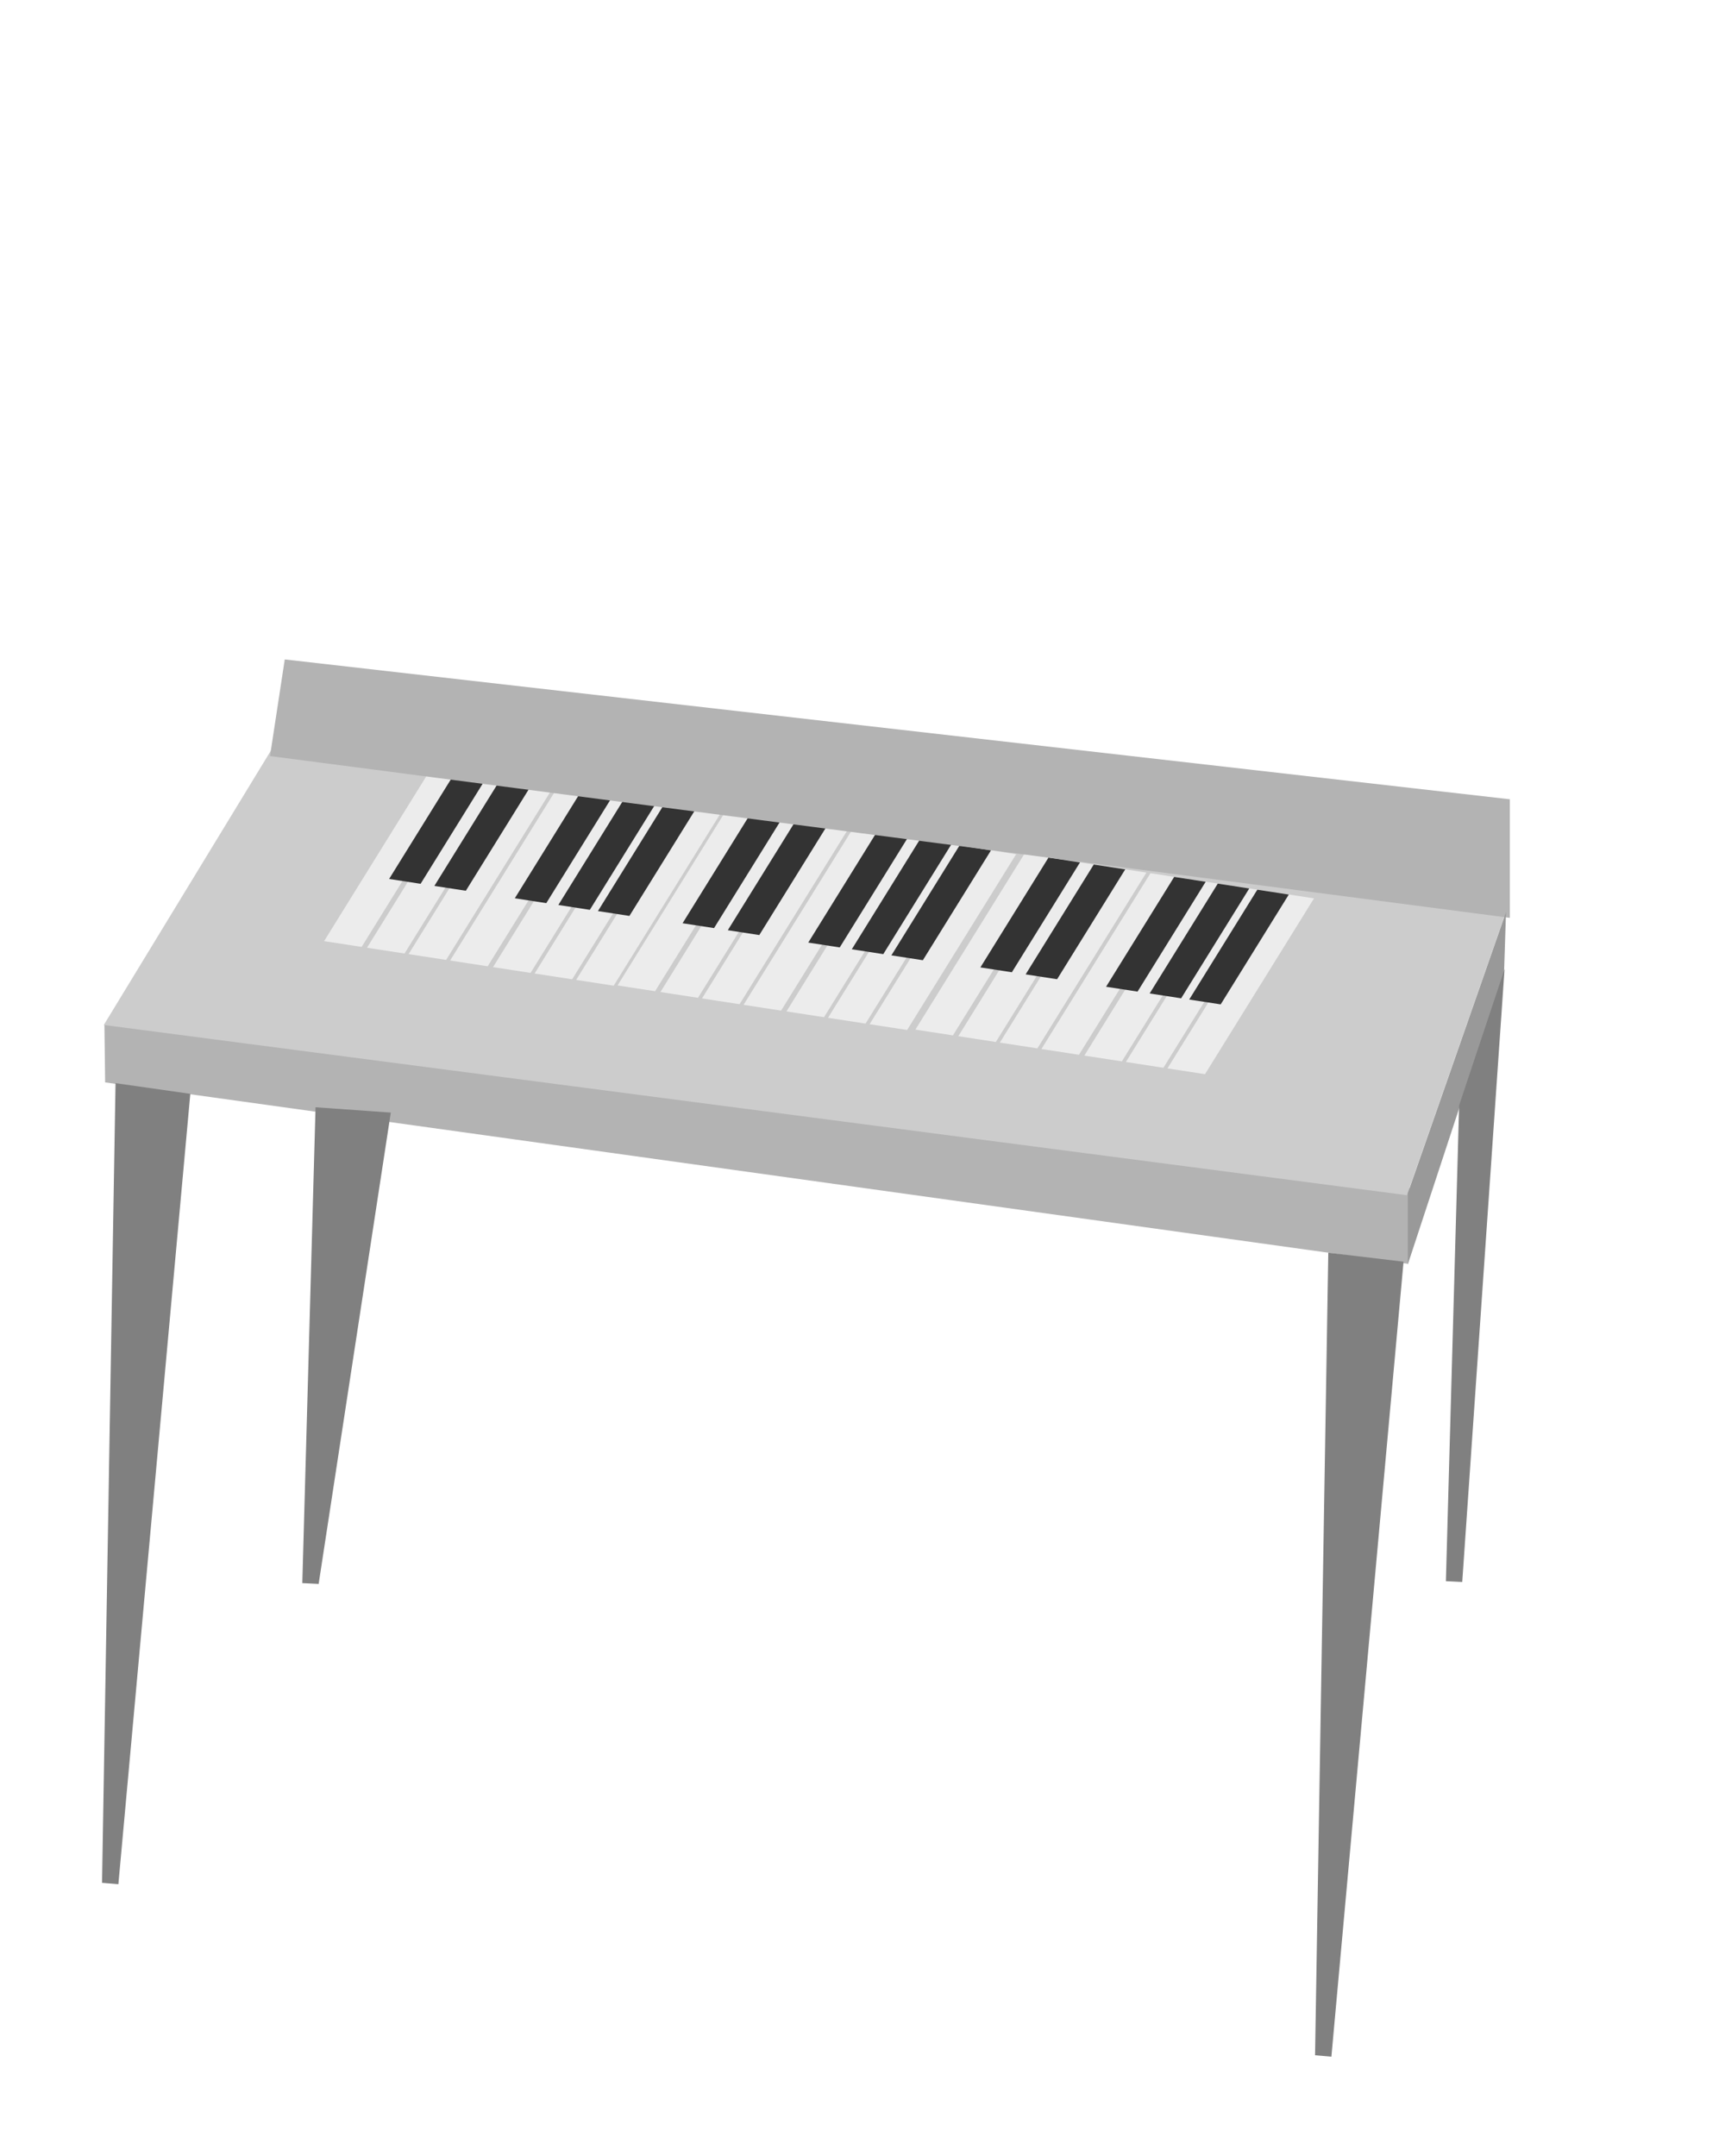 <?xml version="1.0" encoding="UTF-8" standalone="no"?>
<!-- Created with Inkscape (http://www.inkscape.org/) -->

<svg
   xmlns:dc="http://purl.org/dc/elements/1.1/"
   xmlns:cc="http://creativecommons.org/ns#"
   xmlns:rdf="http://www.w3.org/1999/02/22-rdf-syntax-ns#"
   xmlns:svg="http://www.w3.org/2000/svg"
   xmlns="http://www.w3.org/2000/svg"
   xmlns:sodipodi="http://sodipodi.sourceforge.net/DTD/sodipodi-0.dtd"
   xmlns:inkscape="http://www.inkscape.org/namespaces/inkscape"
   width="40"
   height="50"
   viewBox="0 0 40 50"
   id="svg2"
   version="1.1"
   inkscape:version="0.91 r13725"
   sodipodi:docname="myClavinetDesign.svg">
  <defs
     id="defs4" />
  <sodipodi:namedview
     id="base"
     pagecolor="#ffffff"
     bordercolor="#666666"
     borderopacity="1.0"
     inkscape:pageopacity="0.0"
     inkscape:pageshadow="2"
     inkscape:zoom="7.919596"
     inkscape:cx="18.197822"
     inkscape:cy="1.8240873"
     inkscape:document-units="px"
     inkscape:current-layer="layer1"
     showgrid="false"
     units="px"
     inkscape:window-width="958"
     inkscape:window-height="1008"
     inkscape:window-x="953"
     inkscape:window-y="0"
     inkscape:window-maximized="0" />
  <g
     inkscape:label="Ebene 1"
     inkscape:groupmode="layer"
     id="layer1"
     transform="translate(0,-1002.362)">
    <path
       style="fill:#b3b3b3;fill-opacity:1;fill-rule:evenodd;stroke:none;stroke-width:1px;stroke-linecap:butt;stroke-linejoin:miter;stroke-opacity:1"
       d="m 2.421,1026.107 0.017,1.357 30.217,4.208 0.105,-1.746 z"
       id="path4321"
       inkscape:connector-curvature="0"
       sodipodi:nodetypes="ccccc" />
    <path
       style="fill:#cccccc;fill-opacity:1;fill-rule:evenodd;stroke:none;stroke-width:0.1;stroke-linecap:butt;stroke-linejoin:miter;stroke-miterlimit:4;stroke-dasharray:none;stroke-opacity:1"
       d="m 32.624,1030.08 2.329,-6.663 -28.663,-3.662 -3.883,6.377 z"
       id="path4323"
       inkscape:connector-curvature="0"
       sodipodi:nodetypes="ccccc" />
    <rect
       style="opacity:1;fill:#ececec;fill-opacity:1;stroke:none;stroke-width:4;stroke-miterlimit:4;stroke-dasharray:none;stroke-opacity:1"
       id="rect4292"
       width="4.796"
       height="0.881"
       x="-1098.762"
       y="593.687"
       transform="matrix(0.527,-0.85,0.988,0.152,0,0)" />
    <rect
       style="opacity:1;fill:#ececec;fill-opacity:1;stroke:none;stroke-width:4;stroke-miterlimit:4;stroke-dasharray:none;stroke-opacity:1"
       id="rect4292-7"
       width="4.796"
       height="0.881"
       x="-1098.762"
       y="594.694"
       transform="matrix(0.527,-0.85,0.988,0.152,0,0)" />
    <rect
       style="opacity:1;fill:#ececec;fill-opacity:1;stroke:none;stroke-width:4;stroke-miterlimit:4;stroke-dasharray:none;stroke-opacity:1"
       id="rect4292-7-8"
       width="4.796"
       height="0.881"
       x="-1098.762"
       y="595.67"
       transform="matrix(0.527,-0.85,0.988,0.152,0,0)" />
    <rect
       style="opacity:1;fill:#ececec;fill-opacity:1;stroke:none;stroke-width:4;stroke-miterlimit:4;stroke-dasharray:none;stroke-opacity:1"
       id="rect4292-9"
       width="4.796"
       height="0.881"
       x="-1098.762"
       y="596.645"
       transform="matrix(0.527,-0.85,0.988,0.152,0,0)" />
    <rect
       style="opacity:1;fill:#ececec;fill-opacity:1;stroke:none;stroke-width:4;stroke-miterlimit:4;stroke-dasharray:none;stroke-opacity:1"
       id="rect4292-7-3"
       width="4.796"
       height="0.881"
       x="-1098.762"
       y="597.652"
       transform="matrix(0.527,-0.85,0.988,0.152,0,0)" />
    <rect
       style="opacity:1;fill:#ececec;fill-opacity:1;stroke:none;stroke-width:4;stroke-miterlimit:4;stroke-dasharray:none;stroke-opacity:1"
       id="rect4292-7-8-1"
       width="4.796"
       height="0.881"
       x="-1098.762"
       y="598.628"
       transform="matrix(0.527,-0.85,0.988,0.152,0,0)" />
    <rect
       style="opacity:1;fill:#ececec;fill-opacity:1;stroke:none;stroke-width:4;stroke-miterlimit:4;stroke-dasharray:none;stroke-opacity:1"
       id="rect4292-1"
       width="4.796"
       height="0.881"
       x="-1098.762"
       y="599.603"
       transform="matrix(0.527,-0.85,0.988,0.152,0,0)" />
    <rect
       style="opacity:1;fill:#333333;fill-opacity:1;stroke:none;stroke-width:4;stroke-miterlimit:4;stroke-dasharray:none;stroke-opacity:1"
       id="rect4360"
       width="2.997"
       height="0.739"
       x="-1096.964"
       y="594.254"
       transform="matrix(0.527,-0.85,0.988,0.152,0,0)" />
    <rect
       style="opacity:1;fill:#333333;fill-opacity:1;stroke:none;stroke-width:4;stroke-miterlimit:4;stroke-dasharray:none;stroke-opacity:1"
       id="rect4360-7"
       width="2.997"
       height="0.739"
       x="-1096.964"
       y="595.316"
       transform="matrix(0.527,-0.85,0.988,0.152,0,0)" />
    <rect
       style="opacity:1;fill:#333333;fill-opacity:1;stroke:none;stroke-width:4;stroke-miterlimit:4;stroke-dasharray:none;stroke-opacity:1"
       id="rect4360-7-0"
       width="2.997"
       height="0.739"
       x="-1096.964"
       y="597.204"
       transform="matrix(0.527,-0.85,0.988,0.152,0,0)" />
    <rect
       style="opacity:1;fill:#333333;fill-opacity:1;stroke:none;stroke-width:4;stroke-miterlimit:4;stroke-dasharray:none;stroke-opacity:1"
       id="rect4360-7-0-6"
       width="2.997"
       height="0.739"
       x="-1096.964"
       y="598.226"
       transform="matrix(0.527,-0.85,0.988,0.152,0,0)" />
    <rect
       style="opacity:1;fill:#333333;fill-opacity:1;stroke:none;stroke-width:4;stroke-miterlimit:4;stroke-dasharray:none;stroke-opacity:1"
       id="rect4360-7-0-6-9"
       width="2.997"
       height="0.739"
       x="-1096.964"
       y="599.155"
       transform="matrix(0.527,-0.85,0.988,0.152,0,0)" />
    <rect
       style="opacity:1;fill:#ececec;fill-opacity:1;stroke:none;stroke-width:4;stroke-miterlimit:4;stroke-dasharray:none;stroke-opacity:1"
       id="rect4292-6"
       width="4.796"
       height="0.881"
       x="-1098.741"
       y="600.563"
       transform="matrix(0.527,-0.85,0.988,0.152,0,0)" />
    <rect
       style="opacity:1;fill:#ececec;fill-opacity:1;stroke:none;stroke-width:4;stroke-miterlimit:4;stroke-dasharray:none;stroke-opacity:1"
       id="rect4292-7-5"
       width="4.796"
       height="0.881"
       x="-1098.741"
       y="601.57"
       transform="matrix(0.527,-0.85,0.988,0.152,0,0)" />
    <rect
       style="opacity:1;fill:#ececec;fill-opacity:1;stroke:none;stroke-width:4;stroke-miterlimit:4;stroke-dasharray:none;stroke-opacity:1"
       id="rect4292-7-8-9"
       width="4.796"
       height="0.881"
       x="-1098.741"
       y="602.546"
       transform="matrix(0.527,-0.85,0.988,0.152,0,0)" />
    <rect
       style="opacity:1;fill:#ececec;fill-opacity:1;stroke:none;stroke-width:4;stroke-miterlimit:4;stroke-dasharray:none;stroke-opacity:1"
       id="rect4292-9-4"
       width="4.796"
       height="0.881"
       x="-1098.741"
       y="603.521"
       transform="matrix(0.527,-0.85,0.988,0.152,0,0)" />
    <rect
       style="opacity:1;fill:#ececec;fill-opacity:1;stroke:none;stroke-width:4;stroke-miterlimit:4;stroke-dasharray:none;stroke-opacity:1"
       id="rect4292-7-3-6"
       width="4.796"
       height="0.881"
       x="-1098.741"
       y="604.528"
       transform="matrix(0.527,-0.85,0.988,0.152,0,0)" />
    <rect
       style="opacity:1;fill:#ececec;fill-opacity:1;stroke:none;stroke-width:4;stroke-miterlimit:4;stroke-dasharray:none;stroke-opacity:1"
       id="rect4292-7-8-1-9"
       width="4.796"
       height="0.881"
       x="-1098.741"
       y="605.503"
       transform="matrix(0.527,-0.85,0.988,0.152,0,0)" />
    <rect
       style="opacity:1;fill:#ececec;fill-opacity:1;stroke:none;stroke-width:4;stroke-miterlimit:4;stroke-dasharray:none;stroke-opacity:1"
       id="rect4292-1-7"
       width="4.796"
       height="0.881"
       x="-1098.741"
       y="606.479"
       transform="matrix(0.527,-0.85,0.988,0.152,0,0)" />
    <rect
       style="opacity:1;fill:#333333;fill-opacity:1;stroke:none;stroke-width:4;stroke-miterlimit:4;stroke-dasharray:none;stroke-opacity:1"
       id="rect4360-0"
       width="2.997"
       height="0.739"
       x="-1096.943"
       y="601.13"
       transform="matrix(0.527,-0.85,0.988,0.152,0,0)" />
    <rect
       style="opacity:1;fill:#333333;fill-opacity:1;stroke:none;stroke-width:4;stroke-miterlimit:4;stroke-dasharray:none;stroke-opacity:1"
       id="rect4360-7-6"
       width="2.997"
       height="0.739"
       x="-1096.943"
       y="602.192"
       transform="matrix(0.527,-0.85,0.988,0.152,0,0)" />
    <rect
       style="opacity:1;fill:#333333;fill-opacity:1;stroke:none;stroke-width:4;stroke-miterlimit:4;stroke-dasharray:none;stroke-opacity:1"
       id="rect4360-7-0-0"
       width="2.997"
       height="0.739"
       x="-1096.943"
       y="604.08"
       transform="matrix(0.527,-0.85,0.988,0.152,0,0)" />
    <rect
       style="opacity:1;fill:#333333;fill-opacity:1;stroke:none;stroke-width:4;stroke-miterlimit:4;stroke-dasharray:none;stroke-opacity:1"
       id="rect4360-7-0-6-8"
       width="2.997"
       height="0.739"
       x="-1096.943"
       y="605.102"
       transform="matrix(0.527,-0.85,0.988,0.152,0,0)" />
    <rect
       style="opacity:1;fill:#333333;fill-opacity:1;stroke:none;stroke-width:4;stroke-miterlimit:4;stroke-dasharray:none;stroke-opacity:1"
       id="rect4360-7-0-6-9-9"
       width="2.997"
       height="0.739"
       x="-1096.943"
       y="606.031"
       transform="matrix(0.527,-0.85,0.988,0.152,0,0)" />
    <rect
       style="opacity:1;fill:#ececec;fill-opacity:1;stroke:none;stroke-width:4;stroke-miterlimit:4;stroke-dasharray:none;stroke-opacity:1"
       id="rect4292-6-4"
       width="4.796"
       height="0.881"
       x="-1098.7"
       y="607.532"
       transform="matrix(0.527,-0.85,0.988,0.152,0,0)" />
    <rect
       style="opacity:1;fill:#ececec;fill-opacity:1;stroke:none;stroke-width:4;stroke-miterlimit:4;stroke-dasharray:none;stroke-opacity:1"
       id="rect4292-7-5-1"
       width="4.796"
       height="0.881"
       x="-1098.7"
       y="608.539"
       transform="matrix(0.527,-0.85,0.988,0.152,0,0)" />
    <rect
       style="opacity:1;fill:#ececec;fill-opacity:1;stroke:none;stroke-width:4;stroke-miterlimit:4;stroke-dasharray:none;stroke-opacity:1"
       id="rect4292-7-8-9-9"
       width="4.796"
       height="0.881"
       x="-1098.7"
       y="609.514"
       transform="matrix(0.527,-0.85,0.988,0.152,0,0)" />
    <rect
       style="opacity:1;fill:#ececec;fill-opacity:1;stroke:none;stroke-width:4;stroke-miterlimit:4;stroke-dasharray:none;stroke-opacity:1"
       id="rect4292-9-4-2"
       width="4.796"
       height="0.881"
       x="-1098.7"
       y="610.49"
       transform="matrix(0.527,-0.85,0.988,0.152,0,0)" />
    <rect
       style="opacity:1;fill:#ececec;fill-opacity:1;stroke:none;stroke-width:4;stroke-miterlimit:4;stroke-dasharray:none;stroke-opacity:1"
       id="rect4292-7-3-6-8"
       width="4.796"
       height="0.881"
       x="-1098.7"
       y="611.497"
       transform="matrix(0.527,-0.85,0.988,0.152,0,0)" />
    <rect
       style="opacity:1;fill:#ececec;fill-opacity:1;stroke:none;stroke-width:4;stroke-miterlimit:4;stroke-dasharray:none;stroke-opacity:1"
       id="rect4292-7-8-1-9-0"
       width="4.796"
       height="0.881"
       x="-1098.7"
       y="612.472"
       transform="matrix(0.527,-0.85,0.988,0.152,0,0)" />
    <rect
       style="opacity:1;fill:#ececec;fill-opacity:1;stroke:none;stroke-width:4;stroke-miterlimit:4;stroke-dasharray:none;stroke-opacity:1"
       id="rect4292-1-7-2"
       width="4.796"
       height="0.881"
       x="-1098.7"
       y="613.448"
       transform="matrix(0.527,-0.85,0.988,0.152,0,0)" />
    <rect
       style="opacity:1;fill:#333333;fill-opacity:1;stroke:none;stroke-width:4;stroke-miterlimit:4;stroke-dasharray:none;stroke-opacity:1"
       id="rect4360-0-8"
       width="2.997"
       height="0.739"
       x="-1096.902"
       y="608.098"
       transform="matrix(0.527,-0.85,0.988,0.152,0,0)" />
    <rect
       style="opacity:1;fill:#333333;fill-opacity:1;stroke:none;stroke-width:4;stroke-miterlimit:4;stroke-dasharray:none;stroke-opacity:1"
       id="rect4360-7-6-5"
       width="2.997"
       height="0.739"
       x="-1096.902"
       y="609.16"
       transform="matrix(0.527,-0.85,0.988,0.152,0,0)" />
    <rect
       style="opacity:1;fill:#333333;fill-opacity:1;stroke:none;stroke-width:4;stroke-miterlimit:4;stroke-dasharray:none;stroke-opacity:1"
       id="rect4360-7-0-0-7"
       width="2.997"
       height="0.739"
       x="-1096.902"
       y="611.048"
       transform="matrix(0.527,-0.85,0.988,0.152,0,0)" />
    <rect
       style="opacity:1;fill:#333333;fill-opacity:1;stroke:none;stroke-width:4;stroke-miterlimit:4;stroke-dasharray:none;stroke-opacity:1"
       id="rect4360-7-0-6-8-5"
       width="2.997"
       height="0.739"
       x="-1096.902"
       y="612.071"
       transform="matrix(0.527,-0.85,0.988,0.152,0,0)" />
    <rect
       style="opacity:1;fill:#333333;fill-opacity:1;stroke:none;stroke-width:4;stroke-miterlimit:4;stroke-dasharray:none;stroke-opacity:1"
       id="rect4360-7-0-6-9-9-6"
       width="2.997"
       height="0.739"
       x="-1096.902"
       y="612.999"
       transform="matrix(0.527,-0.85,0.988,0.152,0,0)" />
    <path
       style="fill:#b3b3b3;fill-opacity:1;fill-rule:evenodd;stroke:none;stroke-width:1px;stroke-linecap:butt;stroke-linejoin:miter;stroke-opacity:1"
       d="m 6.603,1017.655 -0.342,2.241 28.75,3.752 10e-7,-2.75 z"
       id="path4321-0"
       inkscape:connector-curvature="0"
       sodipodi:nodetypes="ccccc" />
    <path
       style="fill:#999999;fill-rule:evenodd;stroke:none;stroke-width:1px;stroke-linecap:butt;stroke-linejoin:miter;stroke-opacity:1"
       d="m 32.645,1031.685 2.232,-6.786 0.045,-1.384 -2.277,6.518 z"
       id="path4175"
       inkscape:connector-curvature="0"
       sodipodi:nodetypes="ccccc" />
    <path
       style="fill:#808080;fill-opacity:1;fill-rule:evenodd;stroke:none;stroke-width:1px;stroke-linecap:butt;stroke-linejoin:miter;stroke-opacity:1"
       d="m 32.546,1031.622 -1.745,-0.208 -0.307,18.612 0.379,0.032 z"
       id="path4177"
       inkscape:connector-curvature="0"
       sodipodi:nodetypes="ccccc" />
    <path
       style="fill:#808080;fill-opacity:1;fill-rule:evenodd;stroke:none;stroke-width:1px;stroke-linecap:butt;stroke-linejoin:miter;stroke-opacity:1"
       d="m 4.413,1027.729 -1.734,-0.247 -0.313,18.545 0.379,0.032 z"
       id="path4177-4"
       inkscape:connector-curvature="0"
       sodipodi:nodetypes="ccccc" />
    <path
       style="fill:#808080;fill-opacity:1;fill-rule:evenodd;stroke:none;stroke-width:1px;stroke-linecap:butt;stroke-linejoin:miter;stroke-opacity:1"
       d="m 9.062,1028.164 -1.745,-0.123 -0.307,11.035 0.379,0.019 z"
       id="path4177-9"
       inkscape:connector-curvature="0"
       sodipodi:nodetypes="ccccc" />
    <path
       style="fill:#808080;fill-opacity:1;fill-rule:evenodd;stroke:none;stroke-width:1px;stroke-linecap:butt;stroke-linejoin:miter;stroke-opacity:1"
       d="m 34.888,1024.838 -1.053,3.158 -0.307,11.035 0.379,0.019 z"
       id="path4177-9-1"
       inkscape:connector-curvature="0"
       sodipodi:nodetypes="ccccc" />
  </g>
</svg>
